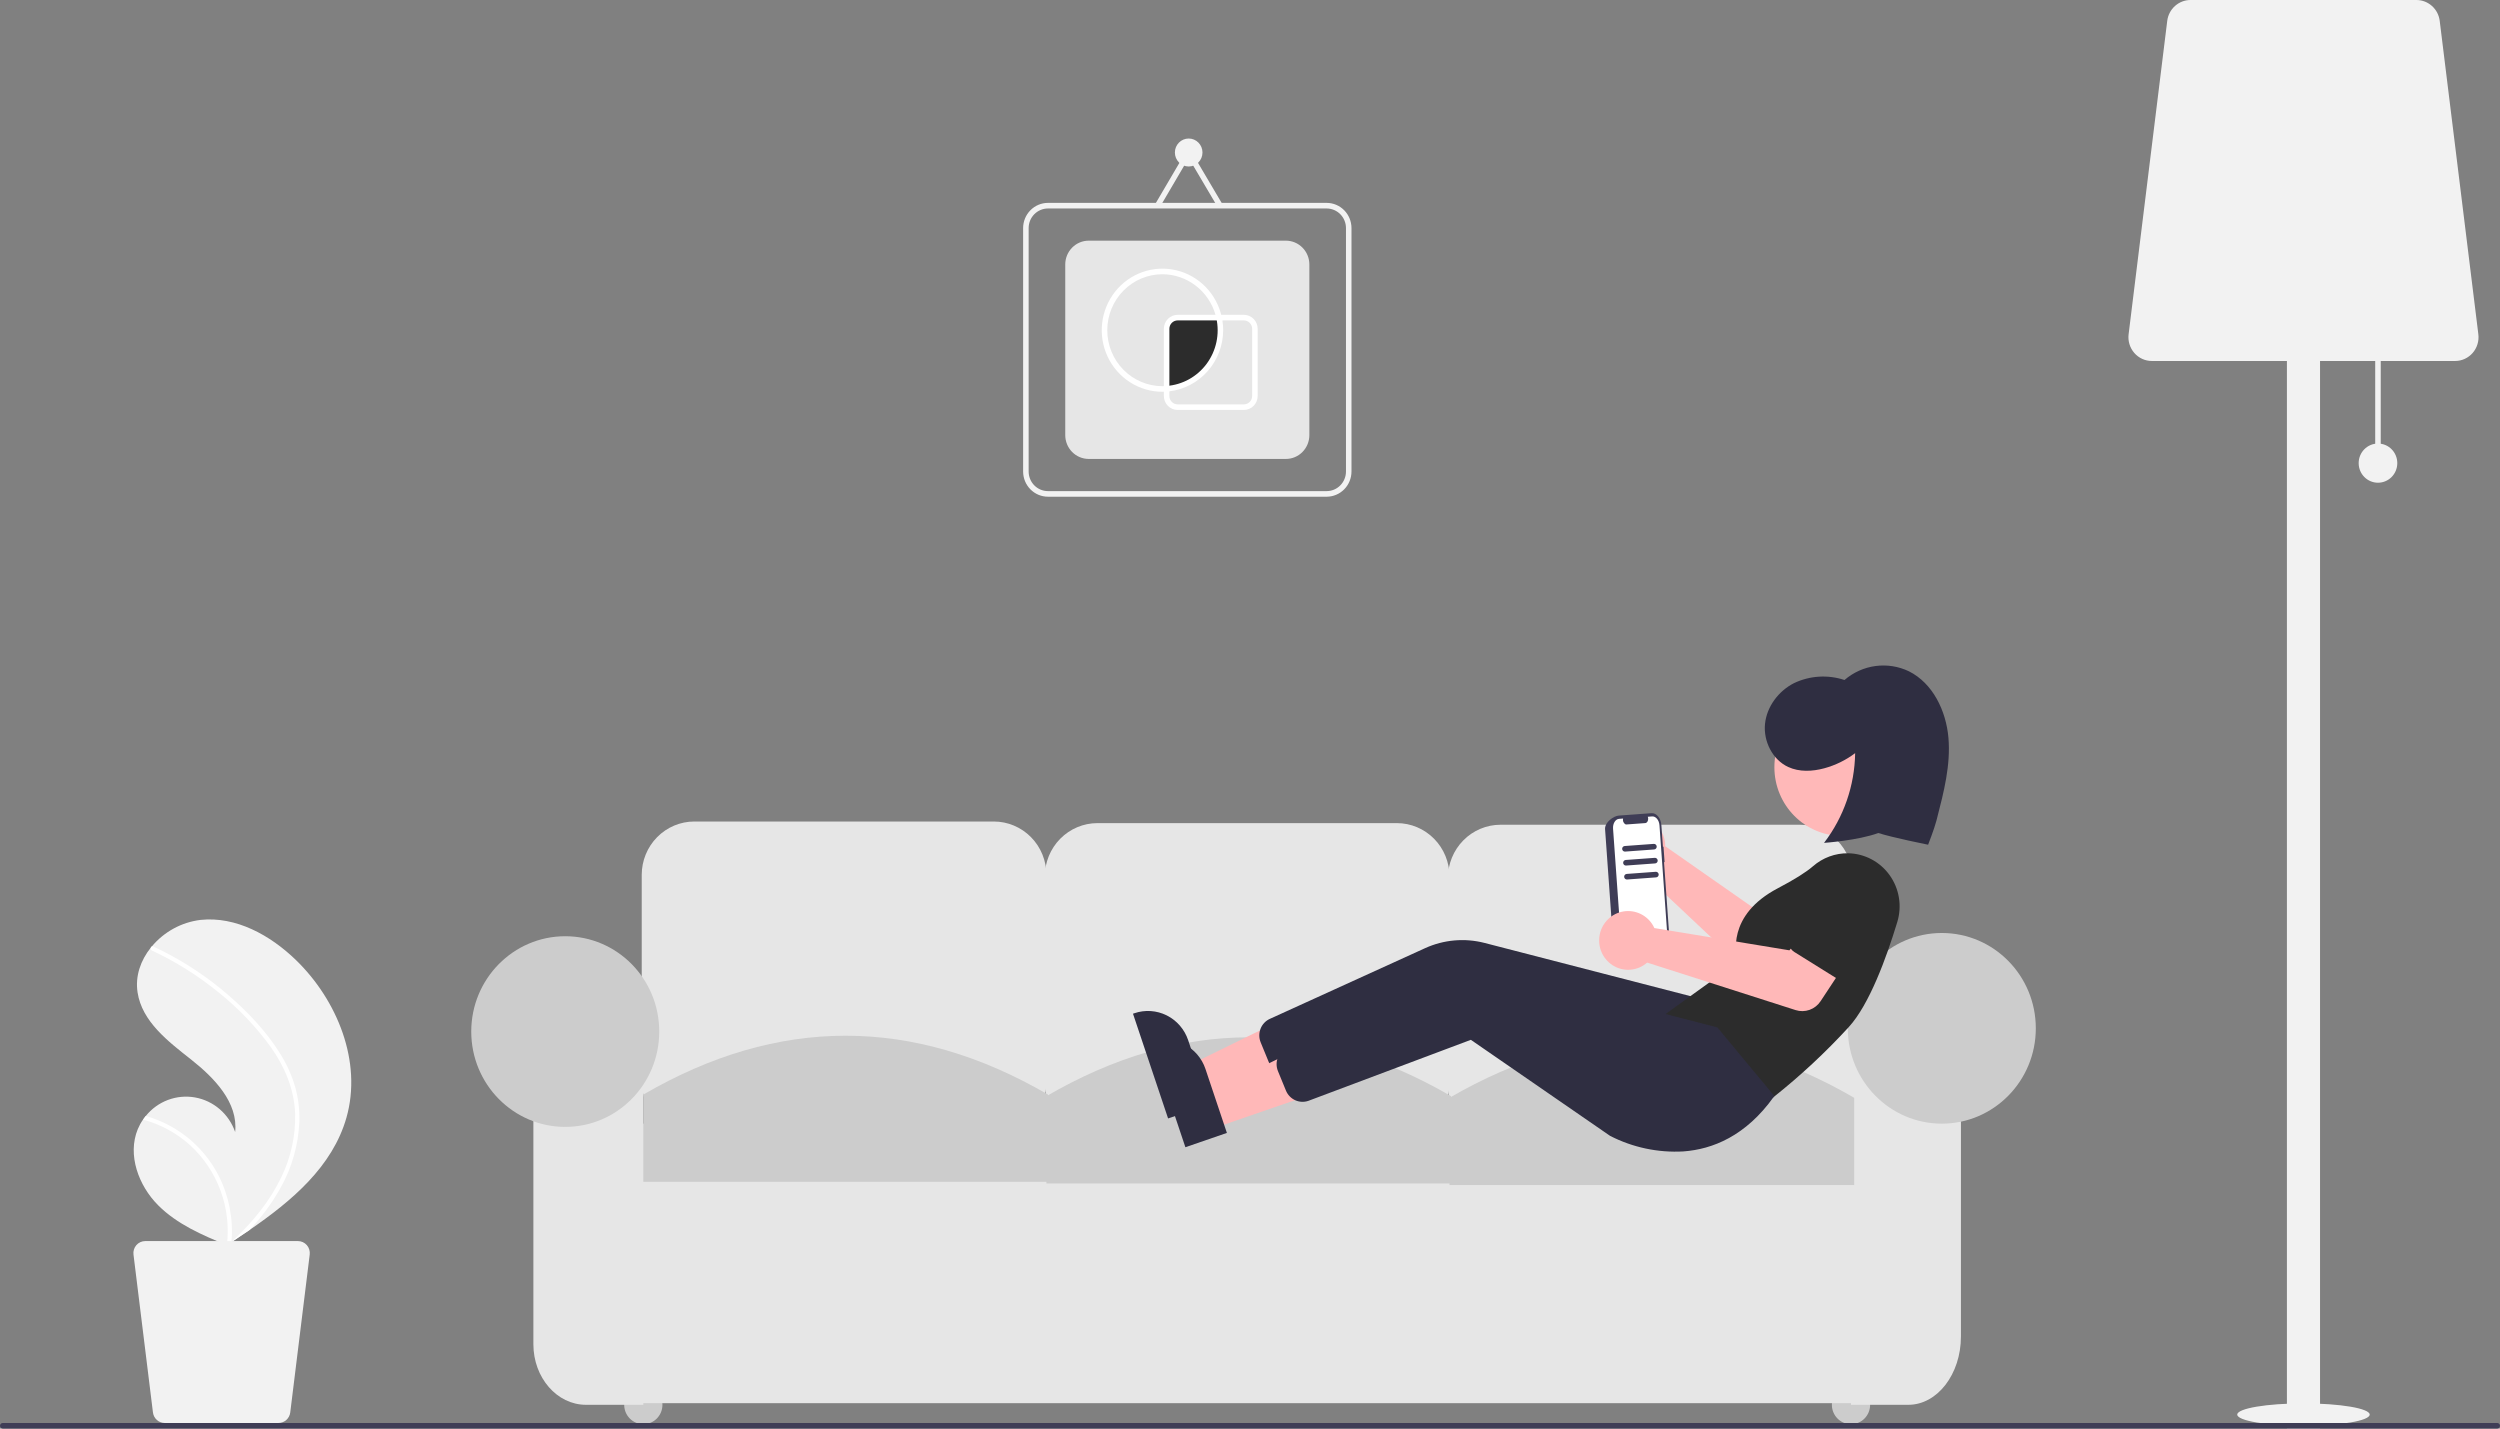 <svg width="329" height="188" viewBox="0 0 329 188" fill="none" xmlns="http://www.w3.org/2000/svg">
<rect x="0" y="0" width="329" height="188" fill="#808080" stroke="none"/>
<g clip-path="url(#clip0_491_371)">
<path d="M303.137 187.632C307.951 187.632 311.853 186.972 311.853 186.159C311.853 185.345 307.951 184.686 303.137 184.686C298.324 184.686 294.422 185.345 294.422 186.159C294.422 186.972 298.324 187.632 303.137 187.632Z" fill="#F2F2F2"/>
<path d="M313.305 45.481H312.579V60.948H313.305V45.481Z" fill="#F2F2F2"/>
<path d="M305.316 35.538H300.958V188H305.316V35.538Z" fill="#F2F2F2"/>
<path d="M323.087 47.506H283.187C282.75 47.506 282.317 47.412 281.918 47.23C281.519 47.047 281.163 46.781 280.873 46.448C280.584 46.115 280.367 45.724 280.238 45.3C280.109 44.875 280.07 44.428 280.125 43.988L285.209 2.742C285.303 1.985 285.666 1.29 286.23 0.785C286.793 0.28 287.519 0.001 288.271 0H318.003C318.755 0.001 319.481 0.28 320.045 0.785C320.609 1.29 320.972 1.985 321.066 2.742L326.15 43.988C326.204 44.428 326.166 44.875 326.036 45.3C325.907 45.724 325.691 46.115 325.401 46.448C325.111 46.781 324.755 47.047 324.356 47.23C323.957 47.412 323.525 47.506 323.087 47.506Z" fill="#F2F2F2"/>
<path d="M312.942 63.526C314.346 63.526 315.484 62.372 315.484 60.948C315.484 59.524 314.346 58.37 312.942 58.37C311.538 58.37 310.4 59.524 310.4 60.948C310.4 62.372 311.538 63.526 312.942 63.526Z" fill="#F2F2F2"/>
<path d="M45.595 147.072C43.761 153.527 38.404 158.045 32.816 161.883C32.036 162.419 31.255 162.943 30.475 163.454C30.469 163.456 30.464 163.461 30.459 163.464C30.421 163.488 30.383 163.513 30.348 163.537C30.187 163.643 30.026 163.748 29.866 163.852L29.954 163.892C29.954 163.892 30.04 163.939 29.946 163.9C29.918 163.888 29.888 163.877 29.86 163.865C26.614 162.537 23.31 161.112 20.823 158.625C18.242 156.042 16.734 151.991 18.131 148.597C18.315 148.153 18.547 147.731 18.823 147.338C18.936 147.174 19.058 147.017 19.186 146.862C19.956 145.908 20.964 145.179 22.104 144.751C23.245 144.323 24.477 144.21 25.675 144.425C26.873 144.64 27.992 145.174 28.919 145.974C29.845 146.773 30.545 147.808 30.946 148.972C31.357 145.096 28.205 141.849 25.172 139.453C22.137 137.058 18.689 134.451 18.103 130.596C17.775 128.451 18.51 126.373 19.85 124.704C19.892 124.654 19.933 124.603 19.976 124.554C21.606 122.61 23.9 121.362 26.398 121.059C31.051 120.569 35.571 123.066 38.951 126.347C44.392 131.626 47.681 139.734 45.595 147.072Z" fill="#F2F2F2"/>
<path d="M36.849 138.63C37.742 140.039 38.428 141.573 38.885 143.182C39.271 144.621 39.443 146.11 39.395 147.6C39.27 150.667 38.421 153.658 36.919 156.323C35.788 158.344 34.409 160.212 32.816 161.883C32.036 162.419 31.256 162.943 30.475 163.454C30.47 163.456 30.464 163.461 30.459 163.464C30.421 163.488 30.384 163.513 30.349 163.537C30.187 163.643 30.026 163.748 29.866 163.852C29.866 163.852 30.04 163.939 29.946 163.9C29.918 163.888 29.889 163.877 29.861 163.865C30.151 161.446 29.866 158.992 29.029 156.707C28.192 154.423 26.828 152.375 25.049 150.736C23.267 149.122 21.134 147.958 18.823 147.338C18.937 147.174 19.059 147.016 19.186 146.862C20.078 147.116 20.947 147.449 21.781 147.858C24.764 149.311 27.206 151.699 28.747 154.668C30.129 157.365 30.724 160.406 30.462 163.434C30.595 163.311 30.728 163.186 30.858 163.062C33.325 160.73 35.516 158.052 36.998 154.963C38.285 152.347 38.917 149.449 38.839 146.527C38.718 143.34 37.466 140.388 35.654 137.819C33.667 135.077 31.32 132.624 28.678 130.528C26.015 128.365 23.101 126.541 20.002 125.096C19.932 125.062 19.877 125.003 19.849 124.931C19.821 124.858 19.821 124.777 19.85 124.704C19.871 124.639 19.916 124.585 19.976 124.554C20.007 124.54 20.04 124.534 20.073 124.535C20.107 124.537 20.14 124.546 20.169 124.562C20.552 124.741 20.932 124.922 21.309 125.111C24.449 126.685 27.384 128.648 30.047 130.956C32.619 133.18 35.04 135.721 36.849 138.63Z" fill="white"/>
<path d="M19.11 163.326H39.214C39.435 163.326 39.653 163.374 39.854 163.466C40.055 163.558 40.234 163.692 40.38 163.86C40.526 164.027 40.636 164.224 40.7 164.438C40.766 164.652 40.785 164.877 40.758 165.099L38.196 185.882C38.148 186.263 37.966 186.614 37.681 186.868C37.397 187.122 37.032 187.263 36.653 187.263H21.672C21.293 187.263 20.927 187.122 20.643 186.868C20.359 186.614 20.176 186.263 20.128 185.882L17.567 165.099C17.539 164.877 17.559 164.652 17.624 164.438C17.689 164.224 17.798 164.027 17.944 163.86C18.09 163.692 18.269 163.558 18.47 163.466C18.671 163.374 18.889 163.326 19.11 163.326Z" fill="#F2F2F2"/>
<path d="M84.661 187.423C86.05 187.423 87.177 186.281 87.177 184.872C87.177 183.462 86.05 182.32 84.661 182.32C83.271 182.32 82.144 183.462 82.144 184.872C82.144 186.281 83.271 187.423 84.661 187.423Z" fill="#CCCCCC"/>
<path d="M243.591 187.423C244.981 187.423 246.108 186.281 246.108 184.872C246.108 183.462 244.981 182.32 243.591 182.32C242.202 182.32 241.075 183.462 241.075 184.872C241.075 186.281 242.202 187.423 243.591 187.423Z" fill="#CCCCCC"/>
<path d="M130.788 149.362H91.37C89.535 149.36 87.777 148.62 86.48 147.304C85.182 145.989 84.453 144.205 84.451 142.345V115.127C84.453 113.267 85.182 111.484 86.48 110.168C87.777 108.853 89.535 108.113 91.37 108.111H130.788C132.623 108.113 134.381 108.853 135.678 110.168C136.976 111.484 137.705 113.267 137.707 115.127V142.345C137.705 144.205 136.976 145.989 135.678 147.304C134.381 148.62 132.623 149.36 130.788 149.362Z" fill="#E6E6E6"/>
<path d="M183.835 149.574H144.417C142.582 149.572 140.824 148.832 139.526 147.517C138.229 146.201 137.5 144.418 137.498 142.557V115.34C137.5 113.48 138.229 111.696 139.526 110.381C140.824 109.065 142.582 108.325 144.417 108.323H183.835C185.669 108.325 187.428 109.065 188.725 110.381C190.022 111.696 190.752 113.48 190.754 115.34V142.557C190.752 144.418 190.022 146.201 188.725 147.517C187.428 148.832 185.669 149.572 183.835 149.574Z" fill="#E6E6E6"/>
<path d="M236.882 149.787H197.464C195.629 149.785 193.87 149.045 192.573 147.729C191.276 146.414 190.547 144.63 190.544 142.77V115.553C190.547 113.692 191.276 111.909 192.573 110.593C193.87 109.278 195.629 108.538 197.464 108.536H236.882C238.716 108.538 240.475 109.278 241.772 110.593C243.069 111.909 243.799 113.692 243.801 115.553V142.77C243.799 144.63 243.069 146.414 241.772 147.729C240.475 149.045 238.716 149.785 236.882 149.787Z" fill="#E6E6E6"/>
<path d="M251.978 147.873H78.37V184.659H251.978V147.873Z" fill="#E6E6E6"/>
<path d="M84.66 184.872H77.112C73.297 184.872 70.193 181.298 70.193 176.904V138.517H84.66V184.872Z" fill="#E6E6E6"/>
<path d="M251.139 184.872H243.591V132.564H258.059V175.881C258.059 180.839 254.955 184.872 251.139 184.872Z" fill="#E6E6E6"/>
<path d="M137.917 155.528H84.66V144.046C102.413 133.719 120.165 133.719 137.917 144.046V155.528Z" fill="#CCCCCC"/>
<path d="M190.964 155.741H137.707V144.258C155.46 133.931 173.212 133.931 190.964 144.258V155.741Z" fill="#CCCCCC"/>
<path d="M244.011 155.953H190.754V144.471C208.506 134.144 226.259 134.144 244.011 144.471V155.953Z" fill="#CCCCCC"/>
<path d="M74.386 148.299C81.219 148.299 86.757 142.682 86.757 135.753C86.757 128.824 81.219 123.208 74.386 123.208C67.554 123.208 62.016 128.824 62.016 135.753C62.016 142.682 67.554 148.299 74.386 148.299Z" fill="#CCCCCC"/>
<path d="M255.543 147.873C262.375 147.873 267.913 142.256 267.913 135.328C267.913 128.399 262.375 122.782 255.543 122.782C248.711 122.782 243.172 128.399 243.172 135.328C243.172 142.256 248.711 147.873 255.543 147.873Z" fill="#CCCCCC"/>
<path d="M219.102 110.75C219.131 110.952 219.144 111.156 219.141 111.359L233.969 121.724L237.924 119.825L241.529 125.503L234.851 129.554C234.311 129.881 233.681 130.022 233.056 129.955C232.431 129.889 231.844 129.619 231.383 129.185L216.366 115.05C215.621 115.263 214.83 115.24 214.097 114.986C213.365 114.731 212.727 114.256 212.267 113.625C211.807 112.993 211.548 112.235 211.523 111.45C211.499 110.666 211.711 109.892 212.131 109.232C212.55 108.573 213.158 108.058 213.873 107.758C214.588 107.457 215.377 107.384 216.133 107.549C216.89 107.714 217.58 108.108 218.11 108.68C218.64 109.252 218.986 109.974 219.102 110.75V110.75Z" fill="#FFB8B8"/>
<path d="M234.255 120.832C234.32 120.603 234.434 120.391 234.587 120.211C234.74 120.031 234.93 119.886 235.144 119.787L242.6 116.322C243.607 115.657 244.832 115.425 246.008 115.675C247.184 115.925 248.214 116.638 248.872 117.657C249.53 118.677 249.763 119.919 249.52 121.112C249.276 122.305 248.576 123.352 247.573 124.022L241.409 129.55C241.233 129.707 241.026 129.825 240.801 129.894C240.576 129.963 240.34 129.982 240.107 129.95C239.874 129.918 239.651 129.836 239.453 129.708C239.254 129.581 239.085 129.412 238.957 129.212L234.455 122.197C234.327 121.998 234.243 121.772 234.208 121.537C234.174 121.301 234.19 121.061 234.255 120.832Z" fill="#2C2C2C"/>
<path d="M218.915 111.426L218.841 111.431L218.637 108.579C218.572 107.667 217.991 106.967 217.338 107.015L213.015 107.332C212.363 107.38 211.162 108.211 211.227 109.123L211.28 109.857L212.344 124.771C212.409 125.682 213.715 126.33 214.367 126.282L218.69 125.964C219.343 125.917 219.819 125.139 219.754 124.227L218.986 113.462L219.06 113.456L218.915 111.426Z" fill="#3F3D56"/>
<path d="M218.387 108.609L219.502 124.234C219.55 124.915 219.195 125.496 218.708 125.531L214.363 125.85C213.876 125.886 213.442 125.363 213.393 124.682L212.278 109.057C212.23 108.376 212.585 107.795 213.072 107.76L213.6 107.721C213.563 107.86 213.571 108.007 213.622 108.141C213.673 108.276 213.765 108.39 213.884 108.468C213.934 108.492 213.99 108.503 214.045 108.499L216.522 108.318C216.754 108.3 216.922 108.024 216.899 107.7C216.894 107.626 216.878 107.552 216.853 107.482L217.417 107.441C217.904 107.405 218.338 107.928 218.387 108.609Z" fill="white"/>
<path d="M157.441 144.688L156.008 140.414L171.584 132.774L173.699 139.084L157.441 144.688Z" fill="#FFB8B8"/>
<path d="M153.721 147.187L149.101 133.404L149.272 133.345C149.967 133.105 150.702 133.007 151.434 133.055C152.166 133.103 152.882 133.298 153.54 133.626C154.198 133.955 154.786 134.412 155.27 134.971C155.754 135.531 156.125 136.181 156.361 136.886L156.361 136.886L159.183 145.304L153.721 147.187Z" fill="#2F2E41"/>
<path d="M219.262 147.739C215.921 147.929 212.59 147.222 209.605 145.689L191.289 133.052L169.902 141.084C169.334 141.28 168.714 141.25 168.168 141C167.621 140.75 167.188 140.3 166.956 139.739L165.908 137.182C165.669 136.607 165.662 135.959 165.889 135.379C166.115 134.799 166.558 134.332 167.12 134.079L187.553 124.774C190.006 123.661 192.758 123.419 195.363 124.089L223.728 131.419L231.226 140.449L231.143 140.566C227.462 145.716 223.096 147.458 219.262 147.739Z" fill="#2F2E41"/>
<path d="M242.428 110.006C247.354 110.006 251.347 105.957 251.347 100.961C251.347 95.966 247.354 91.916 242.428 91.916C237.502 91.916 233.509 95.966 233.509 100.961C233.509 105.957 237.502 110.006 242.428 110.006Z" fill="#FFB8B8"/>
<path d="M233.272 144.475L218.918 133.642L228.707 126.586C228.427 125.672 227.185 120.447 233.979 116.886C236.129 115.758 237.678 114.788 238.583 114.002C239.868 112.878 241.513 112.269 243.209 112.291C244.278 112.308 245.329 112.577 246.277 113.077C247.226 113.577 248.047 114.294 248.675 115.172C249.303 116.049 249.722 117.063 249.897 118.133C250.072 119.203 249.999 120.299 249.684 121.335C248.267 126.005 246.011 132.193 243.306 135.152C240.245 138.495 236.926 141.585 233.381 144.393L233.272 144.475Z" fill="#2C2C2C"/>
<path d="M159.717 148.476L158.284 144.201L173.86 136.562L175.975 142.871L159.717 148.476Z" fill="#FFB8B8"/>
<path d="M155.997 150.975L151.376 137.192L151.548 137.133C152.243 136.893 152.977 136.795 153.71 136.843C154.442 136.891 155.157 137.085 155.816 137.414C156.474 137.743 157.062 138.2 157.546 138.759C158.03 139.318 158.401 139.969 158.637 140.673L158.637 140.674L161.459 149.092L155.997 150.975Z" fill="#2F2E41"/>
<path d="M221.538 151.527C218.197 151.717 214.866 151.01 211.881 149.476L193.565 136.84L172.178 144.872C171.61 145.067 170.991 145.037 170.444 144.788C169.897 144.538 169.464 144.087 169.232 143.527L168.184 140.97C167.945 140.395 167.938 139.747 168.165 139.167C168.392 138.587 168.834 138.12 169.396 137.867L189.829 128.562C192.282 127.449 195.034 127.207 197.639 127.877L226.004 135.207L233.502 144.237L233.419 144.354C229.738 149.503 225.372 151.245 221.538 151.527Z" fill="#2F2E41"/>
<path d="M217.421 121.601C217.532 121.77 217.63 121.949 217.713 122.134L235.489 125.062L238.261 121.63L243.916 125.195L239.591 131.755C239.242 132.285 238.732 132.686 238.139 132.898C237.546 133.109 236.902 133.119 236.302 132.928L216.763 126.674C216.18 127.19 215.455 127.513 214.686 127.601C213.917 127.689 213.139 127.537 212.457 127.166C211.775 126.795 211.221 126.222 210.867 125.524C210.514 124.825 210.379 124.034 210.48 123.256C210.581 122.478 210.913 121.749 211.432 121.167C211.951 120.584 212.633 120.176 213.387 119.997C214.14 119.817 214.93 119.874 215.65 120.161C216.371 120.447 216.989 120.949 217.421 121.601Z" fill="#FFB8B8"/>
<path d="M235.371 124.132C235.333 123.897 235.346 123.656 235.409 123.427C235.471 123.197 235.581 122.984 235.733 122.802L241.008 116.433C241.637 115.395 242.647 114.653 243.815 114.368C244.983 114.084 246.215 114.281 247.24 114.916C248.265 115.552 249 116.573 249.284 117.757C249.568 118.941 249.377 120.191 248.753 121.232L245.516 128.904C245.424 129.123 245.286 129.319 245.112 129.479C244.938 129.639 244.733 129.759 244.509 129.831C244.285 129.903 244.048 129.926 243.815 129.897C243.582 129.868 243.358 129.788 243.158 129.663L236.128 125.279C235.928 125.154 235.757 124.987 235.626 124.789C235.495 124.591 235.408 124.367 235.371 124.132Z" fill="#2C2C2C"/>
<path d="M240.043 110.923C242.635 107.541 244.072 103.397 244.138 99.114C242.918 100.034 241.537 100.71 240.069 101.108C238.51 101.529 236.797 101.613 235.329 100.935C233.264 99.981 232.042 97.547 232.276 95.257C232.511 92.968 234.071 90.922 236.103 89.895C238.182 88.909 240.554 88.764 242.736 89.488C243.89 88.491 245.303 87.853 246.806 87.65C248.309 87.446 249.838 87.686 251.209 88.341C254.366 89.913 256.112 93.552 256.415 97.105C256.718 100.658 255.818 104.191 254.925 107.641L254.825 108.031C254.547 109.104 253.739 111.165 253.739 111.165C253.739 111.165 249.049 110.226 247.186 109.625C244.485 110.615 240.043 110.923 240.043 110.923Z" fill="#2F2E41"/>
<path d="M217.686 111.789L213.864 112.07C213.768 112.077 213.673 112.045 213.6 111.981C213.528 111.917 213.483 111.826 213.476 111.729C213.469 111.632 213.5 111.535 213.563 111.462C213.626 111.388 213.716 111.342 213.812 111.335L217.633 111.055C217.681 111.051 217.729 111.057 217.774 111.072C217.819 111.087 217.861 111.112 217.898 111.143C217.934 111.175 217.963 111.213 217.985 111.257C218.006 111.3 218.019 111.347 218.022 111.395C218.026 111.444 218.02 111.492 218.005 111.538C217.99 111.584 217.966 111.627 217.935 111.663C217.903 111.7 217.865 111.73 217.823 111.751C217.78 111.773 217.733 111.786 217.686 111.789Z" fill="#3F3D56"/>
<path d="M217.817 113.626L213.995 113.906C213.947 113.91 213.9 113.904 213.854 113.889C213.809 113.874 213.767 113.849 213.731 113.818C213.695 113.786 213.665 113.748 213.644 113.704C213.622 113.661 213.609 113.614 213.606 113.566C213.602 113.517 213.608 113.469 213.624 113.423C213.639 113.377 213.662 113.334 213.694 113.298C213.725 113.261 213.763 113.231 213.806 113.21C213.849 113.188 213.895 113.175 213.943 113.172L217.764 112.891C217.86 112.884 217.955 112.916 218.028 112.98C218.101 113.044 218.146 113.135 218.153 113.232C218.16 113.329 218.128 113.426 218.065 113.5C218.002 113.573 217.913 113.619 217.817 113.626Z" fill="#3F3D56"/>
<path d="M217.948 115.462L214.126 115.743C214.03 115.75 213.936 115.718 213.863 115.654C213.79 115.59 213.746 115.499 213.739 115.402C213.732 115.305 213.763 115.209 213.826 115.135C213.889 115.061 213.978 115.016 214.074 115.008L217.895 114.728C217.992 114.721 218.086 114.753 218.159 114.817C218.232 114.881 218.277 114.971 218.284 115.069C218.291 115.166 218.259 115.262 218.196 115.336C218.133 115.41 218.044 115.455 217.948 115.462Z" fill="#3F3D56"/>
<path d="M328.637 188H0.363C0.267 188 0.174 187.961 0.106 187.892C0.038 187.823 0 187.729 0 187.632C0 187.534 0.038 187.44 0.106 187.371C0.174 187.302 0.267 187.263 0.363 187.263H328.637C328.733 187.263 328.826 187.302 328.894 187.371C328.962 187.44 329 187.534 329 187.632C329 187.729 328.962 187.823 328.894 187.892C328.826 187.961 328.733 188 328.637 188Z" fill="#3F3D56"/>
<path d="M174.588 65.367H137.911C137.045 65.366 136.214 65.017 135.601 64.395C134.988 63.774 134.644 62.932 134.643 62.053V30.014C134.644 29.135 134.988 28.293 135.601 27.671C136.214 27.05 137.045 26.7 137.911 26.699H174.588C175.454 26.7 176.285 27.05 176.898 27.671C177.51 28.293 177.855 29.135 177.856 30.014V62.053C177.855 62.932 177.51 63.774 176.898 64.395C176.285 65.017 175.454 65.366 174.588 65.367ZM137.911 27.436C137.237 27.437 136.591 27.709 136.114 28.192C135.638 28.675 135.37 29.33 135.369 30.014V62.053C135.37 62.736 135.638 63.392 136.114 63.875C136.591 64.358 137.237 64.63 137.911 64.631H174.588C175.262 64.63 175.908 64.358 176.384 63.875C176.861 63.392 177.129 62.736 177.13 62.053V30.014C177.129 29.33 176.861 28.675 176.384 28.192C175.908 27.709 175.262 27.437 174.588 27.436H137.911Z" fill="#F2F2F2"/>
<path d="M169.225 60.396H143.273C142.455 60.395 141.67 60.065 141.092 59.478C140.513 58.891 140.188 58.095 140.187 57.265V34.801C140.188 33.971 140.513 33.176 141.092 32.589C141.67 32.002 142.455 31.672 143.273 31.671H169.225C170.044 31.672 170.828 32.002 171.407 32.589C171.985 33.176 172.311 33.971 172.312 34.801V57.265C172.311 58.095 171.985 58.891 171.407 59.478C170.828 60.065 170.044 60.395 169.225 60.396Z" fill="#E6E6E6"/>
<path d="M156.431 21.912C157.434 21.912 158.247 21.087 158.247 20.07C158.247 19.054 157.434 18.229 156.431 18.229C155.428 18.229 154.615 19.054 154.615 20.07C154.615 21.087 155.428 21.912 156.431 21.912Z" fill="#F2F2F2"/>
<path d="M160.248 27.257L156.432 20.789L152.637 27.256L152.013 26.879L156.43 19.352L160.872 26.878L160.248 27.257Z" fill="#F2F2F2"/>
<path d="M160.607 43.455C160.606 42.898 160.546 42.342 160.427 41.798H154.978C154.593 41.798 154.224 41.953 153.951 42.23C153.679 42.506 153.526 42.881 153.526 43.271V51.161C155.448 51.023 157.247 50.151 158.561 48.721C159.875 47.291 160.606 45.41 160.607 43.455Z" fill="#2C2C2C"/>
<path d="M152.981 51.557C151.474 51.558 149.998 51.126 148.723 50.312C147.448 49.498 146.425 48.335 145.774 46.957C145.123 45.579 144.869 44.042 145.042 42.525C145.215 41.007 145.808 39.569 146.752 38.378C147.697 37.188 148.954 36.292 150.379 35.794C151.803 35.297 153.338 35.219 154.805 35.568C156.272 35.917 157.611 36.681 158.669 37.769C159.726 38.857 160.459 40.227 160.782 41.72L160.878 42.166H154.978C154.689 42.167 154.413 42.283 154.208 42.49C154.004 42.698 153.889 42.978 153.889 43.271V51.504L153.488 51.533C153.32 51.545 153.152 51.557 152.981 51.557ZM152.981 36.09C151.055 36.09 149.208 36.866 147.846 38.247C146.484 39.629 145.718 41.502 145.718 43.455C145.718 45.409 146.484 47.282 147.846 48.663C149.208 50.045 151.055 50.821 152.981 50.821C153.042 50.821 153.102 50.819 153.163 50.816V43.271C153.163 42.783 153.355 42.315 153.695 41.97C154.035 41.625 154.497 41.431 154.978 41.43H159.961C159.521 39.895 158.604 38.546 157.346 37.584C156.088 36.622 154.557 36.098 152.981 36.09Z" fill="white"/>
<path d="M163.694 53.951H154.979C154.497 53.95 154.036 53.756 153.695 53.411C153.355 53.066 153.163 52.598 153.163 52.11V50.818L153.5 50.794C154.54 50.721 155.552 50.422 156.467 49.916C157.382 49.41 158.179 48.71 158.803 47.864C159.426 47.017 159.863 46.044 160.082 45.011C160.301 43.978 160.298 42.909 160.072 41.877L159.976 41.43H163.694C164.175 41.431 164.637 41.625 164.977 41.97C165.317 42.315 165.509 42.783 165.509 43.271V52.11C165.509 52.598 165.317 53.066 164.977 53.411C164.637 53.756 164.175 53.95 163.694 53.951ZM153.889 51.497V52.11C153.889 52.403 154.004 52.683 154.209 52.891C154.413 53.098 154.69 53.214 154.979 53.215H163.694C163.983 53.214 164.259 53.098 164.464 52.891C164.668 52.683 164.783 52.403 164.783 52.11V43.271C164.783 42.978 164.668 42.698 164.464 42.49C164.259 42.283 163.983 42.167 163.694 42.166H160.866C160.935 42.593 160.97 43.024 160.97 43.456C160.964 45.442 160.239 47.357 158.935 48.839C157.63 50.321 155.835 51.266 153.889 51.497Z" fill="white"/>
</g>
<defs>
<clipPath id="clip0_491_371">
<rect width="329" height="188" fill="white"/>
</clipPath>
</defs>
</svg>
